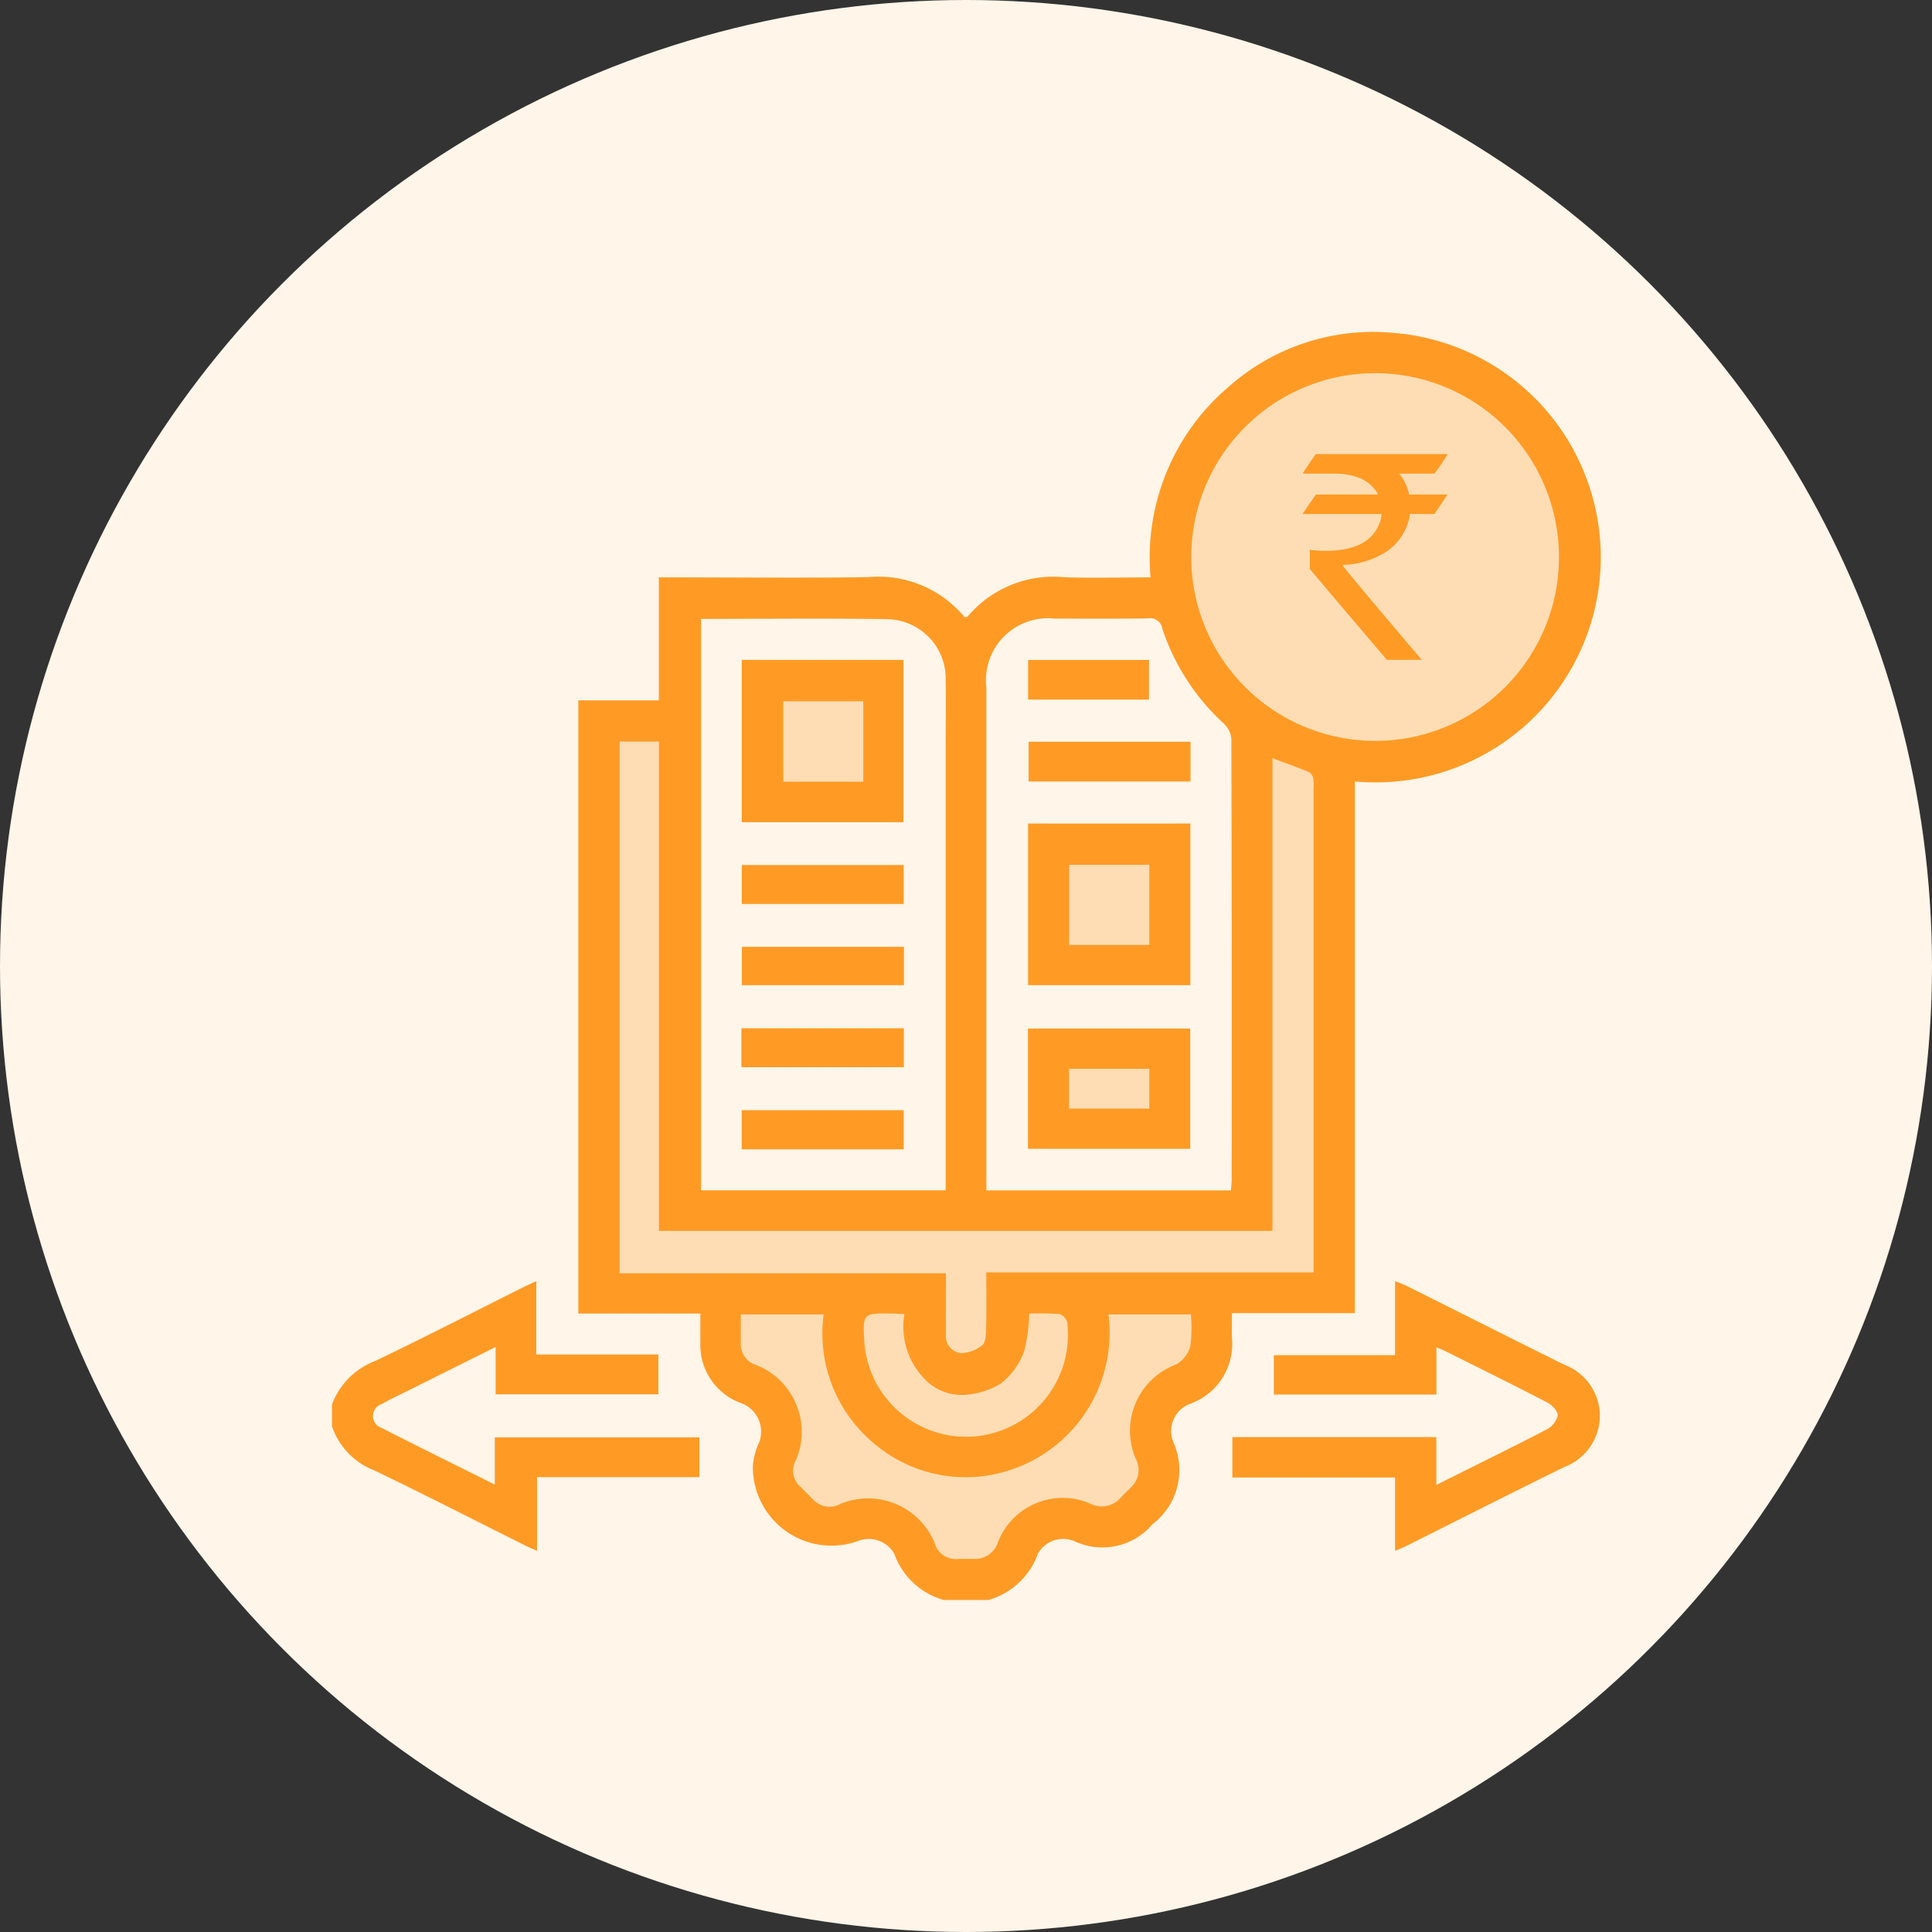 <svg xmlns="http://www.w3.org/2000/svg" xmlns:xlink="http://www.w3.org/1999/xlink" width="64" height="64" viewBox="0 0 64 64">
  <rect x="0" y="0" width="64" height="64" fill="#333333" stroke="none"/>
  <defs>
    <clipPath id="clip-path">
      <rect id="Rectangle_7016" data-name="Rectangle 7016" width="48" height="48" fill="none"/>
    </clipPath>
  </defs>
  <g id="Group_15844" data-name="Group 15844" transform="translate(-880 -277)">
    <circle id="Ellipse_703" data-name="Ellipse 703" cx="32" cy="32" r="32" transform="translate(880 277)" fill="#fff5e9"/>
    <g id="Group_15843" data-name="Group 15843" transform="translate(888 285)">
      <rect id="Rectangle_7005" data-name="Rectangle 7005" width="5.356" height="5.376" transform="translate(16.57 13.86)" fill="#ffddb4"/>
      <rect id="Rectangle_7006" data-name="Rectangle 7006" width="5.36" height="1.288" transform="translate(16.572 20.656)" fill="#ffddb4"/>
      <rect id="Rectangle_7007" data-name="Rectangle 7007" width="5.366" height="1.294" transform="translate(16.57 28.778)" fill="#ffddb4"/>
      <rect id="Rectangle_7008" data-name="Rectangle 7008" width="5.378" height="1.286" transform="translate(16.562 26.066)" fill="#ffddb4"/>
      <rect id="Rectangle_7009" data-name="Rectangle 7009" width="5.368" height="1.268" transform="translate(16.576 23.366)" fill="#ffddb4"/>
      <g id="Group_15842" data-name="Group 15842">
        <g id="Group_15841" data-name="Group 15841" clip-path="url(#clip-path)">
          <path id="Path_22027" data-name="Path 22027" d="M24.56,13.673h4V12.361h-4Zm0,14.882H29.93V24.571H24.556Zm0-5.424h5.376v-5.35H24.556Zm.018-6.746h5.362V15.069H24.574Zm0,0h5.362V15.069H24.574Zm-.018,6.746h5.376v-5.35H24.556Zm0,5.424H29.93V24.571H24.556Zm4-16.194h-4v1.312h4ZM31.3,34h4.082V16.385A7.456,7.456,0,1,0,36.556,1.519a7.187,7.187,0,0,0-5.34,1.78,7.413,7.413,0,0,0-2.6,6.326c-.984,0-1.938.03-2.892-.008a3.708,3.708,0,0,0-3.17,1.306c-.014.014-.052.01-.1.02a3.7,3.7,0,0,0-3.184-1.328c-2.16.034-4.32.01-6.48.01h-.462V13.7H9.658V34.011H13.7c0,.368,0,.678,0,.988a2.036,2.036,0,0,0,1.334,1.974,1.007,1.007,0,0,1,.568,1.408,2.377,2.377,0,0,0-.162.67,2.606,2.606,0,0,0,3.448,2.508.976.976,0,0,1,1.236.412A2.453,2.453,0,0,0,21.762,43.5H23.24a2.444,2.444,0,0,0,1.636-1.528.963.963,0,0,1,1.236-.41,2.172,2.172,0,0,0,2.566-.576,2.252,2.252,0,0,0,.7-2.686.964.964,0,0,1,.516-1.29,2.1,2.1,0,0,0,1.41-2.174c-.006-.266,0-.532,0-.836m-8.128-4.5q0-8.124,0-16.24a2.053,2.053,0,0,1,2.254-2.272c1.038,0,2.076.008,3.114-.006a.4.4,0,0,1,.458.336,7.461,7.461,0,0,0,2.052,3.16.78.78,0,0,1,.24.516q.021,7.3.008,14.6c0,.106-.014.212-.022.342h-8.1ZM13.722,11c2.114,0,4.176-.024,6.238.012a1.976,1.976,0,0,1,1.868,2.058c.012.754,0,1.5,0,2.256v14.6H13.722Zm28.6,24.71c-1.738-.86-3.468-1.732-5.2-2.6-.114-.056-.232-.1-.41-.172v2.448H32.7v1.306h5.386V35.129c.122.052.2.078.266.112,1.136.568,2.274,1.13,3.4,1.714.158.082.364.29.354.428a.7.7,0,0,1-.36.464c-1.028.54-2.072,1.048-3.11,1.568l-.556.278V38.107H31.326v1.336h5.39v2.428c.18-.08.29-.124.4-.176,1.734-.868,3.462-1.742,5.2-2.6a1.809,1.809,0,0,0,0-3.39M24.574,16.385h5.362V15.069H24.574Zm-.018,6.746h5.376v-5.35H24.556Zm0,5.424H29.93V24.571H24.556Zm4-16.194h-4v1.312h4ZM6.892,39.677c-1.286-.642-2.522-1.25-3.748-1.876a.416.416,0,0,1-.006-.79c.334-.19.68-.348,1.022-.52.9-.448,1.8-.9,2.76-1.376v1.572h5.39V35.371H8.264V32.939c-.206.1-.34.158-.474.224-1.624.814-3.238,1.646-4.874,2.428A2.455,2.455,0,0,0,1.5,37.019v.738A2.374,2.374,0,0,0,2.892,39.2c1.662.8,3.3,1.642,4.95,2.464.126.064.256.118.448.2v-2.44h5.378V38.115H6.892Z" transform="translate(1.5 1.501)" fill="#ffddb4"/>
          <path id="Path_22028" data-name="Path 22028" d="M32.478,1.519A7.2,7.2,0,0,0,27.136,3.3a7.416,7.416,0,0,0-2.6,6.326c-.982,0-1.94.032-2.892-.006a3.7,3.7,0,0,0-3.17,1.306c-.014.014-.05.01-.1.02a3.7,3.7,0,0,0-3.184-1.328c-2.16.034-4.32.008-6.48.008H8.246V13.7H5.58V34.011H9.622c0,.366-.006.678,0,.988a2.039,2.039,0,0,0,1.334,1.974,1.006,1.006,0,0,1,.568,1.408,2.361,2.361,0,0,0-.162.67,2.6,2.6,0,0,0,3.448,2.506.977.977,0,0,1,1.236.414A2.439,2.439,0,0,0,17.684,43.5H19.16A2.451,2.451,0,0,0,20.8,41.971a.958.958,0,0,1,1.232-.41,2.178,2.178,0,0,0,2.568-.574,2.252,2.252,0,0,0,.7-2.688.964.964,0,0,1,.52-1.29,2.1,2.1,0,0,0,1.41-2.176c-.008-.264,0-.53,0-.836H31.3V16.385A7.457,7.457,0,1,0,32.478,1.519M19.092,29.5V13.261a2.053,2.053,0,0,1,2.254-2.272c1.038,0,2.078.008,3.116-.006a.4.4,0,0,1,.46.334,7.418,7.418,0,0,0,2.052,3.162.787.787,0,0,1,.238.514q.018,7.3.01,14.6c0,.106-.016.212-.024.34H19.092ZM9.644,11c2.112,0,4.174-.026,6.236.01a1.975,1.975,0,0,1,1.868,2.058c.012.752,0,1.5,0,2.254V29.931H9.644ZM25.85,35.1a1,1,0,0,1-.474.6,2.343,2.343,0,0,0-1.31,3.174.771.771,0,0,1-.158.87c-.114.118-.236.228-.346.35a.838.838,0,0,1-1.036.21,2.3,2.3,0,0,0-3.048,1.282.8.8,0,0,1-.816.554c-.164,0-.326,0-.492,0a.725.725,0,0,1-.788-.526,2.385,2.385,0,0,0-3.114-1.3.742.742,0,0,1-.934-.166c-.126-.128-.252-.252-.376-.378a.705.705,0,0,1-.172-.9,2.384,2.384,0,0,0-1.3-3.148.719.719,0,0,1-.524-.748c-.006-.3,0-.6,0-.932h2.742a4.744,4.744,0,0,0,1.7,4.3,4.672,4.672,0,0,0,3.306,1.082,4.788,4.788,0,0,0,4.43-5.382H25.87a4.66,4.66,0,0,1-.02,1.06m-8.76,1.122a1.7,1.7,0,0,0,1.31.48,2.6,2.6,0,0,0,1.176-.376,2.431,2.431,0,0,0,.758-1.026,5.336,5.336,0,0,0,.18-1.288,9.845,9.845,0,0,1,1,.014.4.4,0,0,1,.258.272,3.377,3.377,0,1,1-6.72.652C15,34.007,15,34,15.944,34.011c.134,0,.266.012.436.018a2.48,2.48,0,0,0,.71,2.192M29.932,16.655V32.649H19.092c0,.66.01,1.27-.006,1.88,0,.182-.016.442-.128.532a1.155,1.155,0,0,1-.708.262.558.558,0,0,1-.494-.608c-.008-.668,0-1.334,0-2.036H6.948V15.065h1.3V31.273H28.572V15.615c.434.164.828.3,1.212.462a.319.319,0,0,1,.14.21,1.883,1.883,0,0,1,.008.368m2.074-1.614a6.09,6.09,0,1,1,6.056-6.1,6.083,6.083,0,0,1-6.056,6.1" transform="translate(5.58 1.501)" fill="#ff9b25"/>
          <path id="Path_22029" data-name="Path 22029" d="M13.668,22.394v1.318H8.29v2.442c-.192-.088-.322-.142-.448-.206-1.648-.822-3.288-1.664-4.948-2.462A2.385,2.385,0,0,1,1.5,22.036V21.3A2.455,2.455,0,0,1,2.916,19.87c1.636-.782,3.25-1.614,4.874-2.426.134-.068.268-.128.476-.224v2.43H12.31v1.318H6.92V19.4c-.96.478-1.86.926-2.76,1.376-.342.17-.688.33-1.022.518a.415.415,0,0,0,.008.79c1.224.626,2.46,1.234,3.746,1.876V22.394Z" transform="translate(1.5 17.22)" fill="#ff9b25"/>
          <path id="Path_22030" data-name="Path 22030" d="M28.582,21.664A1.814,1.814,0,0,1,27.4,23.378c-1.74.856-3.47,1.73-5.2,2.6-.106.052-.218.1-.4.174V23.724h-5.39V22.388h6.754v1.586c.226-.114.39-.2.556-.28,1.038-.52,2.082-1.028,3.11-1.566a.719.719,0,0,0,.36-.466c.008-.136-.2-.344-.356-.428-1.126-.584-2.266-1.144-3.4-1.712-.07-.034-.144-.06-.266-.112v1.564H17.786v-1.3H21.8V17.22c.176.074.3.114.41.172,1.734.866,3.462,1.74,5.2,2.6a1.819,1.819,0,0,1,1.174,1.676" transform="translate(16.414 17.22)" fill="#ff9b25"/>
          <path id="Path_22031" data-name="Path 22031" d="M8.286,12.306h5.356V6.93H8.286Zm4.026-1.342H9.66V8.3h2.652Z" transform="translate(8.286 6.93)" fill="#ff9b25"/>
          <rect id="Rectangle_7010" data-name="Rectangle 7010" width="5.36" height="1.288" transform="translate(16.574 20.656)" fill="#ff9b25"/>
          <rect id="Rectangle_7011" data-name="Rectangle 7011" width="5.368" height="1.268" transform="translate(16.576 23.366)" fill="#ff9b25"/>
          <rect id="Rectangle_7012" data-name="Rectangle 7012" width="5.378" height="1.288" transform="translate(16.562 26.064)" fill="#ff9b25"/>
          <rect id="Rectangle_7013" data-name="Rectangle 7013" width="5.366" height="1.294" transform="translate(16.57 28.778)" fill="#ff9b25"/>
          <path id="Path_22032" data-name="Path 22032" d="M13.029,14.993H18.4V9.641H13.029Zm4.014-1.332H14.389V11.007h2.654Z" transform="translate(13.029 9.641)" fill="#ff9b25"/>
          <path id="Path_22033" data-name="Path 22033" d="M13.027,17.018H18.4V13.036H13.027Zm4.018-1.332H14.387V14.37h2.658Z" transform="translate(13.027 13.036)" fill="#ff9b25"/>
          <rect id="Rectangle_7014" data-name="Rectangle 7014" width="5.362" height="1.316" transform="translate(26.074 16.572)" fill="#ff9b25"/>
          <rect id="Rectangle_7015" data-name="Rectangle 7015" width="4" height="1.312" transform="translate(26.06 13.862)" fill="#ff9b25"/>
          <path id="Path_22034" data-name="Path 22034" d="M18.016,3.521h4.36v.01a6.514,6.514,0,0,1-.434.638H20.774a1.511,1.511,0,0,1,.326.69h1.242a.02.02,0,0,1,.022.018q-.417.63-.426.63h-.806a1.809,1.809,0,0,1-1.018,1.38,2.827,2.827,0,0,1-1.216.306V7.2q0,.048,2.624,3.138H20.366q-2.553-3-2.554-3.014V6.717l.008-.022a3.925,3.925,0,0,0,.53.03q1.434,0,1.78-.934a.727.727,0,0,0,.056-.284H17.6c-.012,0-.02-.006-.02-.018.288-.42.434-.63.44-.63H20.07v-.01a1.213,1.213,0,0,0-.684-.562,2.194,2.194,0,0,0-.652-.118h-1.15V4.147c.278-.416.42-.626.43-.626Z" transform="translate(17.576 3.521)" fill="#ff9b25"/>
        </g>
      </g>
    </g>
  </g>
</svg>

